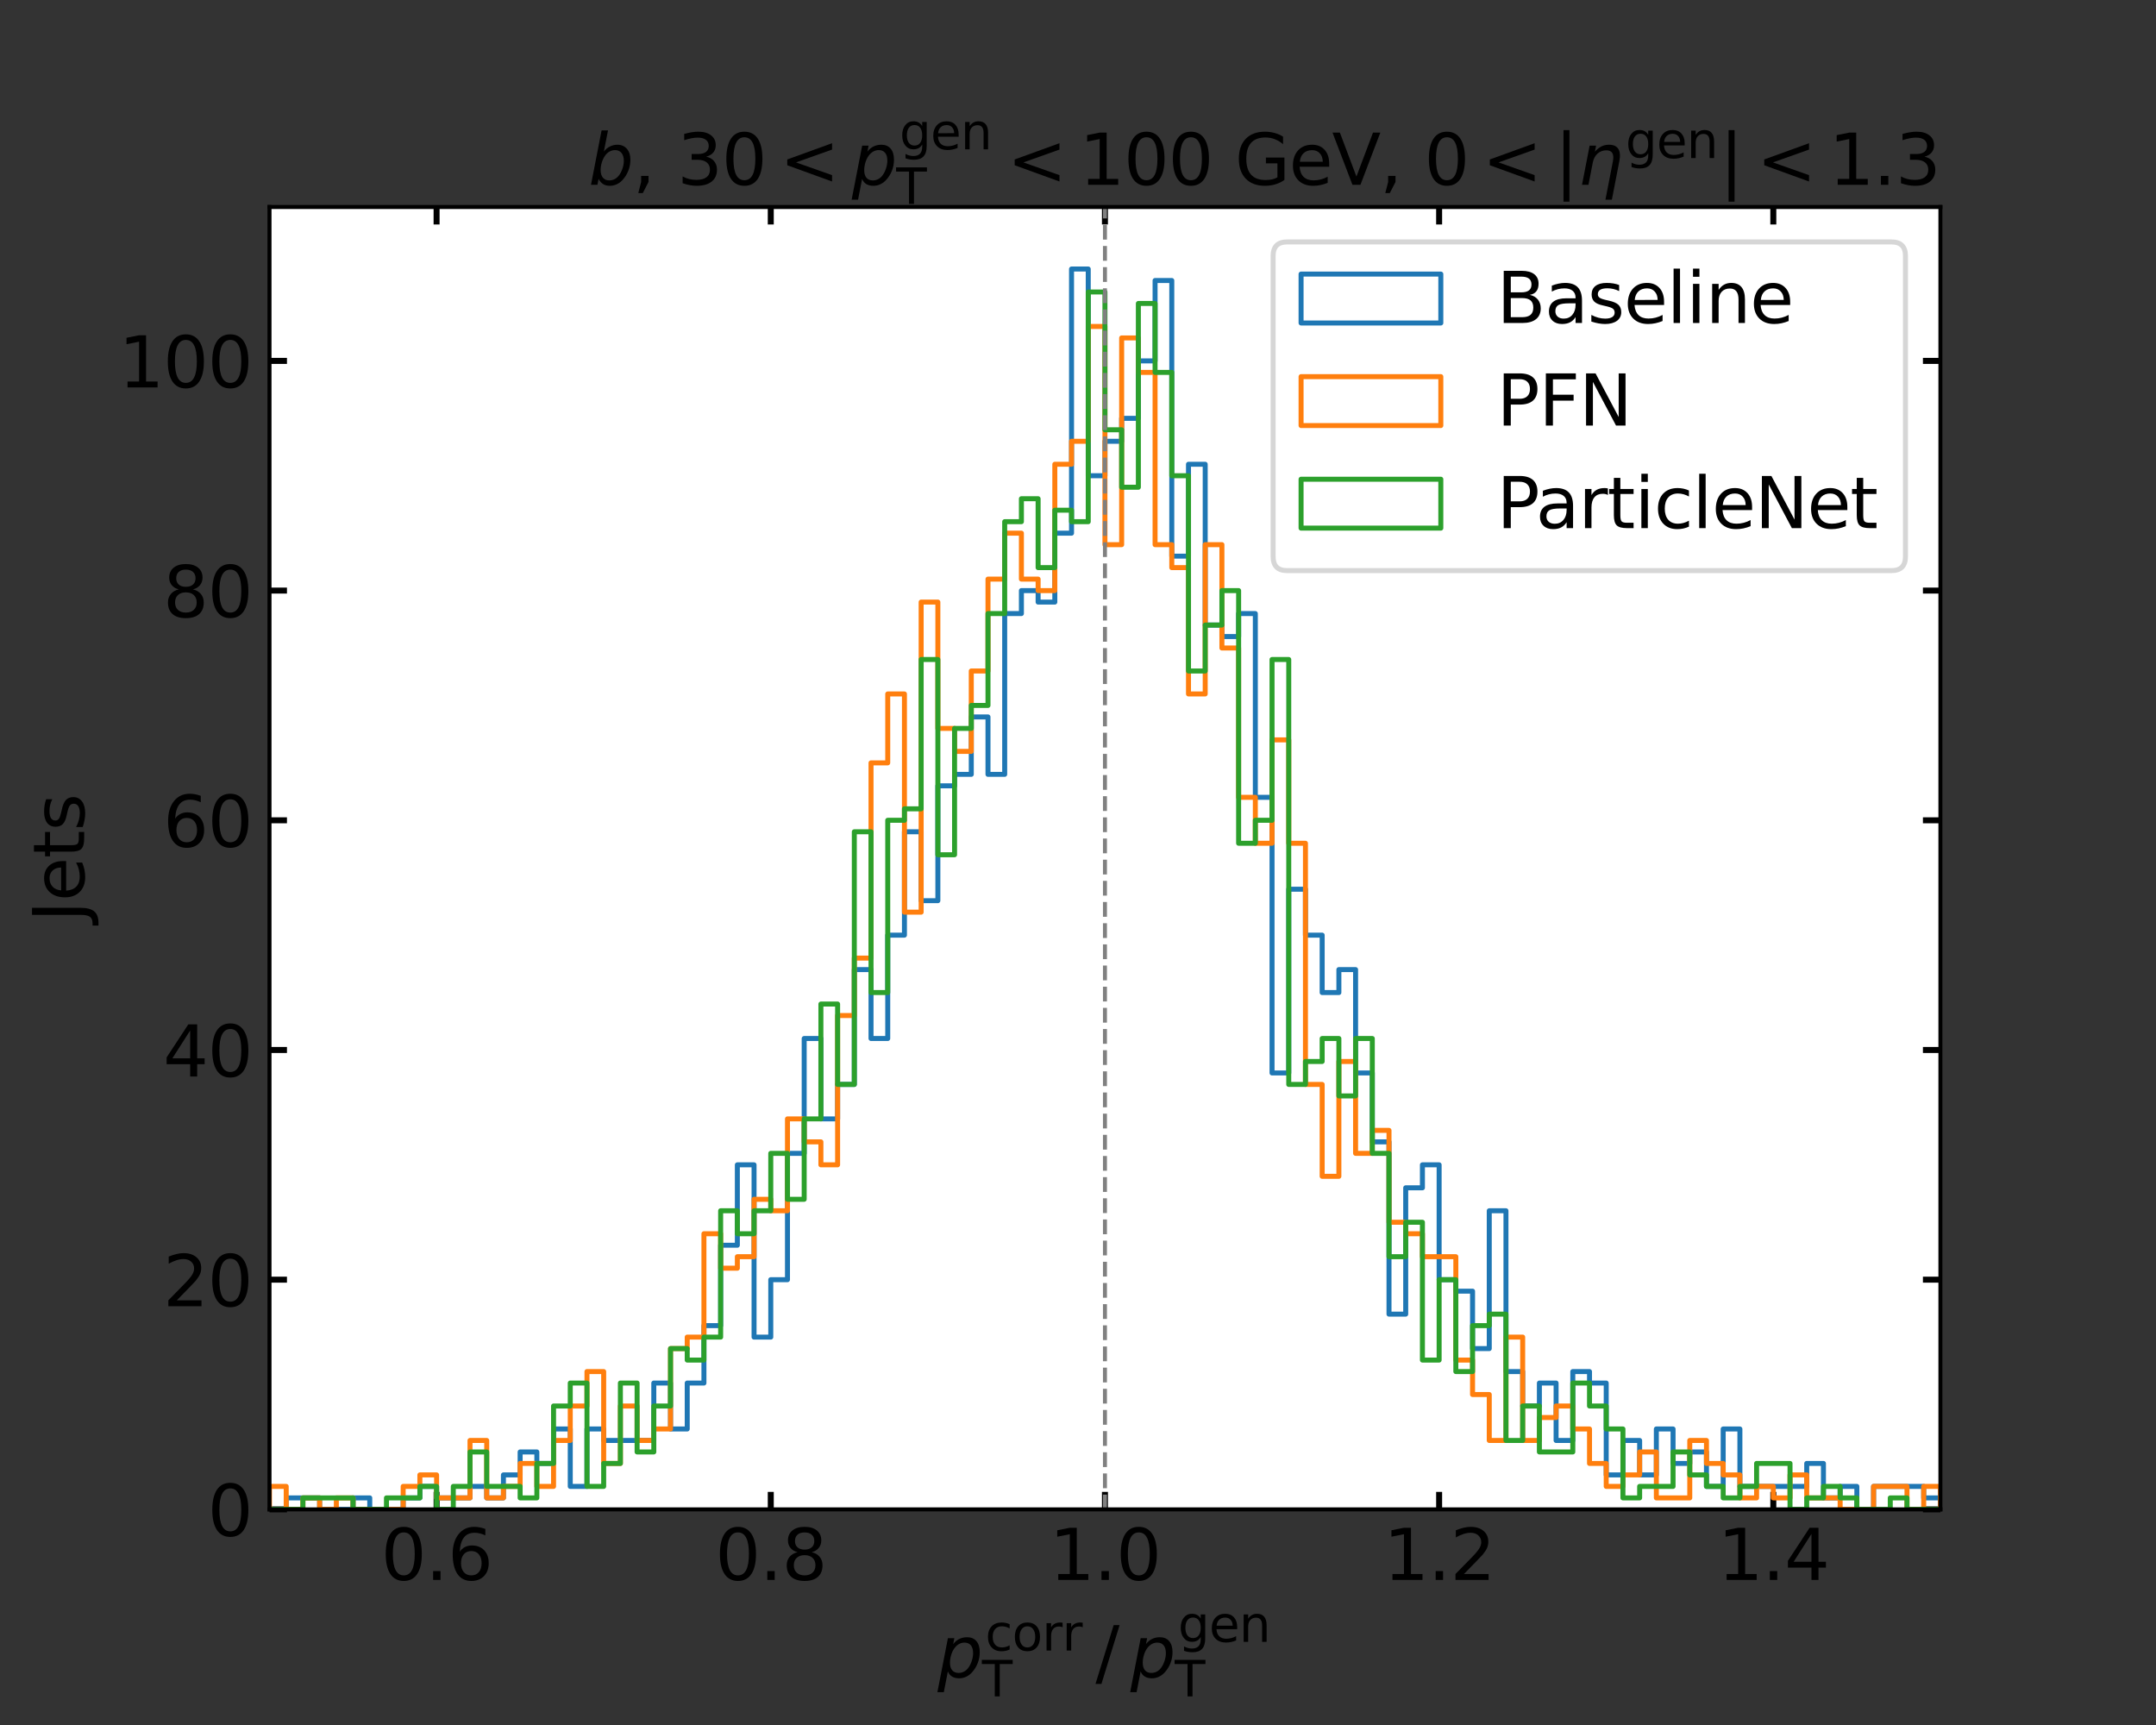 <?xml version="1.0" encoding="utf-8" standalone="no"?>
<!DOCTYPE svg PUBLIC "-//W3C//DTD SVG 1.1//EN"
  "http://www.w3.org/Graphics/SVG/1.1/DTD/svg11.dtd">
<svg xmlns:xlink="http://www.w3.org/1999/xlink" width="432pt" height="345.6pt" viewBox="0 0 432 345.6" xmlns="http://www.w3.org/2000/svg" version="1.1">
 <rect x="0" y="0" width="432" height="345.6" fill="#333333" stroke="none"/>
 <defs>
  <style type="text/css">*{stroke-linejoin: round; stroke-linecap: butt}</style>
 </defs>
 <g id="figure_1">
  <g id="patch_1">
   <path d="M 0 345.6 
L 432 345.6 
L 432 0 
L 0 0 
L 0 345.6 
z
" style="fill: none"/>
  </g>
  <g id="axes_1">
   <g id="patch_2">
    <path d="M 54 302.4 
L 388.8 302.4 
L 388.8 41.472 
L 54 41.472 
z
" style="fill: #ffffff"/>
   </g>
   <g id="matplotlib.axis_1">
    <g id="xtick_1">
     <g id="line2d_1">
      <defs>
       <path id="m55070a3732" d="M 0 0 
L 0 -3.5 
" style="stroke: #000000; stroke-width: 1.2"/>
      </defs>
      <g>
       <use xlink:href="#m55070a3732" x="87.48" y="302.4" style="stroke: #000000; stroke-width: 1.2"/>
      </g>
     </g>
     <g id="line2d_2">
      <defs>
       <path id="mea463a55b8" d="M 0 0 
L 0 3.5 
" style="stroke: #000000; stroke-width: 1.2"/>
      </defs>
      <g>
       <use xlink:href="#mea463a55b8" x="87.48" y="41.472" style="stroke: #000000; stroke-width: 1.2"/>
      </g>
     </g>
     <g id="text_1">
      <!-- 0.6 -->
      <g transform="translate(76.348 316.538)scale(0.14 -0.14)">
       <defs>
        <path id="DejaVuSans-30" d="M 2034 4250 
Q 1547 4250 1301 3770 
Q 1056 3291 1056 2328 
Q 1056 1369 1301 889 
Q 1547 409 2034 409 
Q 2525 409 2770 889 
Q 3016 1369 3016 2328 
Q 3016 3291 2770 3770 
Q 2525 4250 2034 4250 
z
M 2034 4750 
Q 2819 4750 3233 4129 
Q 3647 3509 3647 2328 
Q 3647 1150 3233 529 
Q 2819 -91 2034 -91 
Q 1250 -91 836 529 
Q 422 1150 422 2328 
Q 422 3509 836 4129 
Q 1250 4750 2034 4750 
z
" transform="scale(0.016)"/>
        <path id="DejaVuSans-2e" d="M 684 794 
L 1344 794 
L 1344 0 
L 684 0 
L 684 794 
z
" transform="scale(0.016)"/>
        <path id="DejaVuSans-36" d="M 2113 2584 
Q 1688 2584 1439 2293 
Q 1191 2003 1191 1497 
Q 1191 994 1439 701 
Q 1688 409 2113 409 
Q 2538 409 2786 701 
Q 3034 994 3034 1497 
Q 3034 2003 2786 2293 
Q 2538 2584 2113 2584 
z
M 3366 4563 
L 3366 3988 
Q 3128 4100 2886 4159 
Q 2644 4219 2406 4219 
Q 1781 4219 1451 3797 
Q 1122 3375 1075 2522 
Q 1259 2794 1537 2939 
Q 1816 3084 2150 3084 
Q 2853 3084 3261 2657 
Q 3669 2231 3669 1497 
Q 3669 778 3244 343 
Q 2819 -91 2113 -91 
Q 1303 -91 875 529 
Q 447 1150 447 2328 
Q 447 3434 972 4092 
Q 1497 4750 2381 4750 
Q 2619 4750 2861 4703 
Q 3103 4656 3366 4563 
z
" transform="scale(0.016)"/>
       </defs>
       <use xlink:href="#DejaVuSans-30"/>
       <use xlink:href="#DejaVuSans-2e" x="63.623"/>
       <use xlink:href="#DejaVuSans-36" x="95.41"/>
      </g>
     </g>
    </g>
    <g id="xtick_2">
     <g id="line2d_3">
      <g>
       <use xlink:href="#m55070a3732" x="154.44" y="302.4" style="stroke: #000000; stroke-width: 1.2"/>
      </g>
     </g>
     <g id="line2d_4">
      <g>
       <use xlink:href="#mea463a55b8" x="154.44" y="41.472" style="stroke: #000000; stroke-width: 1.2"/>
      </g>
     </g>
     <g id="text_2">
      <!-- 0.8 -->
      <g transform="translate(143.308 316.538)scale(0.14 -0.14)">
       <defs>
        <path id="DejaVuSans-38" d="M 2034 2216 
Q 1584 2216 1326 1975 
Q 1069 1734 1069 1313 
Q 1069 891 1326 650 
Q 1584 409 2034 409 
Q 2484 409 2743 651 
Q 3003 894 3003 1313 
Q 3003 1734 2745 1975 
Q 2488 2216 2034 2216 
z
M 1403 2484 
Q 997 2584 770 2862 
Q 544 3141 544 3541 
Q 544 4100 942 4425 
Q 1341 4750 2034 4750 
Q 2731 4750 3128 4425 
Q 3525 4100 3525 3541 
Q 3525 3141 3298 2862 
Q 3072 2584 2669 2484 
Q 3125 2378 3379 2068 
Q 3634 1759 3634 1313 
Q 3634 634 3220 271 
Q 2806 -91 2034 -91 
Q 1263 -91 848 271 
Q 434 634 434 1313 
Q 434 1759 690 2068 
Q 947 2378 1403 2484 
z
M 1172 3481 
Q 1172 3119 1398 2916 
Q 1625 2713 2034 2713 
Q 2441 2713 2670 2916 
Q 2900 3119 2900 3481 
Q 2900 3844 2670 4047 
Q 2441 4250 2034 4250 
Q 1625 4250 1398 4047 
Q 1172 3844 1172 3481 
z
" transform="scale(0.016)"/>
       </defs>
       <use xlink:href="#DejaVuSans-30"/>
       <use xlink:href="#DejaVuSans-2e" x="63.623"/>
       <use xlink:href="#DejaVuSans-38" x="95.41"/>
      </g>
     </g>
    </g>
    <g id="xtick_3">
     <g id="line2d_5">
      <g>
       <use xlink:href="#m55070a3732" x="221.4" y="302.4" style="stroke: #000000; stroke-width: 1.2"/>
      </g>
     </g>
     <g id="line2d_6">
      <g>
       <use xlink:href="#mea463a55b8" x="221.4" y="41.472" style="stroke: #000000; stroke-width: 1.2"/>
      </g>
     </g>
     <g id="text_3">
      <!-- 1.0 -->
      <g transform="translate(210.268 316.538)scale(0.14 -0.14)">
       <defs>
        <path id="DejaVuSans-31" d="M 794 531 
L 1825 531 
L 1825 4091 
L 703 3866 
L 703 4441 
L 1819 4666 
L 2450 4666 
L 2450 531 
L 3481 531 
L 3481 0 
L 794 0 
L 794 531 
z
" transform="scale(0.016)"/>
       </defs>
       <use xlink:href="#DejaVuSans-31"/>
       <use xlink:href="#DejaVuSans-2e" x="63.623"/>
       <use xlink:href="#DejaVuSans-30" x="95.41"/>
      </g>
     </g>
    </g>
    <g id="xtick_4">
     <g id="line2d_7">
      <g>
       <use xlink:href="#m55070a3732" x="288.36" y="302.4" style="stroke: #000000; stroke-width: 1.2"/>
      </g>
     </g>
     <g id="line2d_8">
      <g>
       <use xlink:href="#mea463a55b8" x="288.36" y="41.472" style="stroke: #000000; stroke-width: 1.2"/>
      </g>
     </g>
     <g id="text_4">
      <!-- 1.2 -->
      <g transform="translate(277.228 316.538)scale(0.14 -0.14)">
       <defs>
        <path id="DejaVuSans-32" d="M 1228 531 
L 3431 531 
L 3431 0 
L 469 0 
L 469 531 
Q 828 903 1448 1529 
Q 2069 2156 2228 2338 
Q 2531 2678 2651 2914 
Q 2772 3150 2772 3378 
Q 2772 3750 2511 3984 
Q 2250 4219 1831 4219 
Q 1534 4219 1204 4116 
Q 875 4013 500 3803 
L 500 4441 
Q 881 4594 1212 4672 
Q 1544 4750 1819 4750 
Q 2544 4750 2975 4387 
Q 3406 4025 3406 3419 
Q 3406 3131 3298 2873 
Q 3191 2616 2906 2266 
Q 2828 2175 2409 1742 
Q 1991 1309 1228 531 
z
" transform="scale(0.016)"/>
       </defs>
       <use xlink:href="#DejaVuSans-31"/>
       <use xlink:href="#DejaVuSans-2e" x="63.623"/>
       <use xlink:href="#DejaVuSans-32" x="95.41"/>
      </g>
     </g>
    </g>
    <g id="xtick_5">
     <g id="line2d_9">
      <g>
       <use xlink:href="#m55070a3732" x="355.32" y="302.4" style="stroke: #000000; stroke-width: 1.2"/>
      </g>
     </g>
     <g id="line2d_10">
      <g>
       <use xlink:href="#mea463a55b8" x="355.32" y="41.472" style="stroke: #000000; stroke-width: 1.2"/>
      </g>
     </g>
     <g id="text_5">
      <!-- 1.4 -->
      <g transform="translate(344.188 316.538)scale(0.14 -0.14)">
       <defs>
        <path id="DejaVuSans-34" d="M 2419 4116 
L 825 1625 
L 2419 1625 
L 2419 4116 
z
M 2253 4666 
L 3047 4666 
L 3047 1625 
L 3713 1625 
L 3713 1100 
L 3047 1100 
L 3047 0 
L 2419 0 
L 2419 1100 
L 313 1100 
L 313 1709 
L 2253 4666 
z
" transform="scale(0.016)"/>
       </defs>
       <use xlink:href="#DejaVuSans-31"/>
       <use xlink:href="#DejaVuSans-2e" x="63.623"/>
       <use xlink:href="#DejaVuSans-34" x="95.41"/>
      </g>
     </g>
    </g>
    <g id="text_6">
     <!-- $p_\mathrm{T}^\mathrm{corr}\//\/p_\mathrm{T}^\mathrm{gen}$ -->
     <g transform="translate(187.87 336.049)scale(0.14 -0.14)">
      <defs>
       <path id="DejaVuSans-Oblique-70" d="M 3175 2156 
Q 3175 2616 2975 2859 
Q 2775 3103 2400 3103 
Q 2144 3103 1911 2972 
Q 1678 2841 1497 2591 
Q 1319 2344 1212 1994 
Q 1106 1644 1106 1300 
Q 1106 863 1306 627 
Q 1506 391 1875 391 
Q 2147 391 2380 519 
Q 2613 647 2778 891 
Q 2956 1147 3065 1494 
Q 3175 1841 3175 2156 
z
M 1394 2969 
Q 1625 3272 1939 3428 
Q 2253 3584 2638 3584 
Q 3175 3584 3472 3232 
Q 3769 2881 3769 2247 
Q 3769 1728 3584 1258 
Q 3400 788 3053 416 
Q 2822 169 2531 39 
Q 2241 -91 1919 -91 
Q 1547 -91 1294 64 
Q 1041 219 916 525 
L 556 -1331 
L -19 -1331 
L 922 3500 
L 1497 3500 
L 1394 2969 
z
" transform="scale(0.016)"/>
       <path id="DejaVuSans-63" d="M 3122 3366 
L 3122 2828 
Q 2878 2963 2633 3030 
Q 2388 3097 2138 3097 
Q 1578 3097 1268 2742 
Q 959 2388 959 1747 
Q 959 1106 1268 751 
Q 1578 397 2138 397 
Q 2388 397 2633 464 
Q 2878 531 3122 666 
L 3122 134 
Q 2881 22 2623 -34 
Q 2366 -91 2075 -91 
Q 1284 -91 818 406 
Q 353 903 353 1747 
Q 353 2603 823 3093 
Q 1294 3584 2113 3584 
Q 2378 3584 2631 3529 
Q 2884 3475 3122 3366 
z
" transform="scale(0.016)"/>
       <path id="DejaVuSans-6f" d="M 1959 3097 
Q 1497 3097 1228 2736 
Q 959 2375 959 1747 
Q 959 1119 1226 758 
Q 1494 397 1959 397 
Q 2419 397 2687 759 
Q 2956 1122 2956 1747 
Q 2956 2369 2687 2733 
Q 2419 3097 1959 3097 
z
M 1959 3584 
Q 2709 3584 3137 3096 
Q 3566 2609 3566 1747 
Q 3566 888 3137 398 
Q 2709 -91 1959 -91 
Q 1206 -91 779 398 
Q 353 888 353 1747 
Q 353 2609 779 3096 
Q 1206 3584 1959 3584 
z
" transform="scale(0.016)"/>
       <path id="DejaVuSans-72" d="M 2631 2963 
Q 2534 3019 2420 3045 
Q 2306 3072 2169 3072 
Q 1681 3072 1420 2755 
Q 1159 2438 1159 1844 
L 1159 0 
L 581 0 
L 581 3500 
L 1159 3500 
L 1159 2956 
Q 1341 3275 1631 3429 
Q 1922 3584 2338 3584 
Q 2397 3584 2469 3576 
Q 2541 3569 2628 3553 
L 2631 2963 
z
" transform="scale(0.016)"/>
       <path id="DejaVuSans-54" d="M -19 4666 
L 3928 4666 
L 3928 4134 
L 2272 4134 
L 2272 0 
L 1638 0 
L 1638 4134 
L -19 4134 
L -19 4666 
z
" transform="scale(0.016)"/>
       <path id="DejaVuSans-2f" d="M 1625 4666 
L 2156 4666 
L 531 -594 
L 0 -594 
L 1625 4666 
z
" transform="scale(0.016)"/>
       <path id="DejaVuSans-67" d="M 2906 1791 
Q 2906 2416 2648 2759 
Q 2391 3103 1925 3103 
Q 1463 3103 1205 2759 
Q 947 2416 947 1791 
Q 947 1169 1205 825 
Q 1463 481 1925 481 
Q 2391 481 2648 825 
Q 2906 1169 2906 1791 
z
M 3481 434 
Q 3481 -459 3084 -895 
Q 2688 -1331 1869 -1331 
Q 1566 -1331 1297 -1286 
Q 1028 -1241 775 -1147 
L 775 -588 
Q 1028 -725 1275 -790 
Q 1522 -856 1778 -856 
Q 2344 -856 2625 -561 
Q 2906 -266 2906 331 
L 2906 616 
Q 2728 306 2450 153 
Q 2172 0 1784 0 
Q 1141 0 747 490 
Q 353 981 353 1791 
Q 353 2603 747 3093 
Q 1141 3584 1784 3584 
Q 2172 3584 2450 3431 
Q 2728 3278 2906 2969 
L 2906 3500 
L 3481 3500 
L 3481 434 
z
" transform="scale(0.016)"/>
       <path id="DejaVuSans-65" d="M 3597 1894 
L 3597 1613 
L 953 1613 
Q 991 1019 1311 708 
Q 1631 397 2203 397 
Q 2534 397 2845 478 
Q 3156 559 3463 722 
L 3463 178 
Q 3153 47 2828 -22 
Q 2503 -91 2169 -91 
Q 1331 -91 842 396 
Q 353 884 353 1716 
Q 353 2575 817 3079 
Q 1281 3584 2069 3584 
Q 2775 3584 3186 3129 
Q 3597 2675 3597 1894 
z
M 3022 2063 
Q 3016 2534 2758 2815 
Q 2500 3097 2075 3097 
Q 1594 3097 1305 2825 
Q 1016 2553 972 2059 
L 3022 2063 
z
" transform="scale(0.016)"/>
       <path id="DejaVuSans-6e" d="M 3513 2113 
L 3513 0 
L 2938 0 
L 2938 2094 
Q 2938 2591 2744 2837 
Q 2550 3084 2163 3084 
Q 1697 3084 1428 2787 
Q 1159 2491 1159 1978 
L 1159 0 
L 581 0 
L 581 3500 
L 1159 3500 
L 1159 2956 
Q 1366 3272 1645 3428 
Q 1925 3584 2291 3584 
Q 2894 3584 3203 3211 
Q 3513 2838 3513 2113 
z
" transform="scale(0.016)"/>
      </defs>
      <use xlink:href="#DejaVuSans-Oblique-70" transform="translate(0 0.052)"/>
      <use xlink:href="#DejaVuSans-63" transform="translate(68.126 38.333)scale(0.7)"/>
      <use xlink:href="#DejaVuSans-6f" transform="translate(106.613 38.333)scale(0.7)"/>
      <use xlink:href="#DejaVuSans-72" transform="translate(149.44 38.333)scale(0.7)"/>
      <use xlink:href="#DejaVuSans-72" transform="translate(178.219 38.333)scale(0.7)"/>
      <use xlink:href="#DejaVuSans-54" transform="translate(63.477 -27.292)scale(0.7)"/>
      <use xlink:href="#DejaVuSans-2f" transform="translate(225.969 0.052)"/>
      <use xlink:href="#DejaVuSans-Oblique-70" transform="translate(275.896 0.052)"/>
      <use xlink:href="#DejaVuSans-67" transform="translate(344.022 50.8)scale(0.7)"/>
      <use xlink:href="#DejaVuSans-65" transform="translate(388.456 50.8)scale(0.7)"/>
      <use xlink:href="#DejaVuSans-6e" transform="translate(431.522 50.8)scale(0.7)"/>
      <use xlink:href="#DejaVuSans-54" transform="translate(339.372 -27.292)scale(0.7)"/>
     </g>
    </g>
   </g>
   <g id="matplotlib.axis_2">
    <g id="ytick_1">
     <g id="line2d_11">
      <defs>
       <path id="ma6ef7c21ab" d="M 0 0 
L 3.5 0 
" style="stroke: #000000; stroke-width: 1.2"/>
      </defs>
      <g>
       <use xlink:href="#ma6ef7c21ab" x="54" y="302.4" style="stroke: #000000; stroke-width: 1.2"/>
      </g>
     </g>
     <g id="line2d_12">
      <defs>
       <path id="ma07110ebc2" d="M 0 0 
L -3.5 0 
" style="stroke: #000000; stroke-width: 1.2"/>
      </defs>
      <g>
       <use xlink:href="#ma07110ebc2" x="388.8" y="302.4" style="stroke: #000000; stroke-width: 1.2"/>
      </g>
     </g>
     <g id="text_7">
      <!-- 0 -->
      <g transform="translate(41.593 307.719)scale(0.14 -0.14)">
       <use xlink:href="#DejaVuSans-30"/>
      </g>
     </g>
    </g>
    <g id="ytick_2">
     <g id="line2d_13">
      <g>
       <use xlink:href="#ma6ef7c21ab" x="54" y="256.381" style="stroke: #000000; stroke-width: 1.2"/>
      </g>
     </g>
     <g id="line2d_14">
      <g>
       <use xlink:href="#ma07110ebc2" x="388.8" y="256.381" style="stroke: #000000; stroke-width: 1.2"/>
      </g>
     </g>
     <g id="text_8">
      <!-- 20 -->
      <g transform="translate(32.685 261.7)scale(0.14 -0.14)">
       <use xlink:href="#DejaVuSans-32"/>
       <use xlink:href="#DejaVuSans-30" x="63.623"/>
      </g>
     </g>
    </g>
    <g id="ytick_3">
     <g id="line2d_15">
      <g>
       <use xlink:href="#ma6ef7c21ab" x="54" y="210.362" style="stroke: #000000; stroke-width: 1.2"/>
      </g>
     </g>
     <g id="line2d_16">
      <g>
       <use xlink:href="#ma07110ebc2" x="388.8" y="210.362" style="stroke: #000000; stroke-width: 1.2"/>
      </g>
     </g>
     <g id="text_9">
      <!-- 40 -->
      <g transform="translate(32.685 215.681)scale(0.14 -0.14)">
       <use xlink:href="#DejaVuSans-34"/>
       <use xlink:href="#DejaVuSans-30" x="63.623"/>
      </g>
     </g>
    </g>
    <g id="ytick_4">
     <g id="line2d_17">
      <g>
       <use xlink:href="#ma6ef7c21ab" x="54" y="164.343" style="stroke: #000000; stroke-width: 1.2"/>
      </g>
     </g>
     <g id="line2d_18">
      <g>
       <use xlink:href="#ma07110ebc2" x="388.8" y="164.343" style="stroke: #000000; stroke-width: 1.2"/>
      </g>
     </g>
     <g id="text_10">
      <!-- 60 -->
      <g transform="translate(32.685 169.662)scale(0.14 -0.14)">
       <use xlink:href="#DejaVuSans-36"/>
       <use xlink:href="#DejaVuSans-30" x="63.623"/>
      </g>
     </g>
    </g>
    <g id="ytick_5">
     <g id="line2d_19">
      <g>
       <use xlink:href="#ma6ef7c21ab" x="54" y="118.324" style="stroke: #000000; stroke-width: 1.2"/>
      </g>
     </g>
     <g id="line2d_20">
      <g>
       <use xlink:href="#ma07110ebc2" x="388.8" y="118.324" style="stroke: #000000; stroke-width: 1.2"/>
      </g>
     </g>
     <g id="text_11">
      <!-- 80 -->
      <g transform="translate(32.685 123.643)scale(0.14 -0.14)">
       <use xlink:href="#DejaVuSans-38"/>
       <use xlink:href="#DejaVuSans-30" x="63.623"/>
      </g>
     </g>
    </g>
    <g id="ytick_6">
     <g id="line2d_21">
      <g>
       <use xlink:href="#ma6ef7c21ab" x="54" y="72.305" style="stroke: #000000; stroke-width: 1.2"/>
      </g>
     </g>
     <g id="line2d_22">
      <g>
       <use xlink:href="#ma07110ebc2" x="388.8" y="72.305" style="stroke: #000000; stroke-width: 1.2"/>
      </g>
     </g>
     <g id="text_12">
      <!-- 100 -->
      <g transform="translate(23.777 77.624)scale(0.14 -0.14)">
       <use xlink:href="#DejaVuSans-31"/>
       <use xlink:href="#DejaVuSans-30" x="63.623"/>
       <use xlink:href="#DejaVuSans-30" x="127.246"/>
      </g>
     </g>
    </g>
    <g id="text_13">
     <!-- Jets -->
     <g transform="translate(16.866 184.699)rotate(-90)scale(0.14 -0.14)">
      <defs>
       <path id="DejaVuSans-4a" d="M 628 4666 
L 1259 4666 
L 1259 325 
Q 1259 -519 939 -900 
Q 619 -1281 -91 -1281 
L -331 -1281 
L -331 -750 
L -134 -750 
Q 284 -750 456 -515 
Q 628 -281 628 325 
L 628 4666 
z
" transform="scale(0.016)"/>
       <path id="DejaVuSans-74" d="M 1172 4494 
L 1172 3500 
L 2356 3500 
L 2356 3053 
L 1172 3053 
L 1172 1153 
Q 1172 725 1289 603 
Q 1406 481 1766 481 
L 2356 481 
L 2356 0 
L 1766 0 
Q 1100 0 847 248 
Q 594 497 594 1153 
L 594 3053 
L 172 3053 
L 172 3500 
L 594 3500 
L 594 4494 
L 1172 4494 
z
" transform="scale(0.016)"/>
       <path id="DejaVuSans-73" d="M 2834 3397 
L 2834 2853 
Q 2591 2978 2328 3040 
Q 2066 3103 1784 3103 
Q 1356 3103 1142 2972 
Q 928 2841 928 2578 
Q 928 2378 1081 2264 
Q 1234 2150 1697 2047 
L 1894 2003 
Q 2506 1872 2764 1633 
Q 3022 1394 3022 966 
Q 3022 478 2636 193 
Q 2250 -91 1575 -91 
Q 1294 -91 989 -36 
Q 684 19 347 128 
L 347 722 
Q 666 556 975 473 
Q 1284 391 1588 391 
Q 1994 391 2212 530 
Q 2431 669 2431 922 
Q 2431 1156 2273 1281 
Q 2116 1406 1581 1522 
L 1381 1569 
Q 847 1681 609 1914 
Q 372 2147 372 2553 
Q 372 3047 722 3315 
Q 1072 3584 1716 3584 
Q 2034 3584 2315 3537 
Q 2597 3491 2834 3397 
z
" transform="scale(0.016)"/>
      </defs>
      <use xlink:href="#DejaVuSans-4a"/>
      <use xlink:href="#DejaVuSans-65" x="29.492"/>
      <use xlink:href="#DejaVuSans-74" x="91.016"/>
      <use xlink:href="#DejaVuSans-73" x="130.225"/>
     </g>
    </g>
   </g>
   <g id="patch_3">
    <path d="M 54 302.4 
L 57.348 302.4 
L 57.348 300.099 
L 64.044 300.099 
L 64.044 302.4 
L 70.74 302.4 
L 70.74 300.099 
L 74.088 300.099 
L 74.088 302.4 
L 80.784 302.4 
L 80.784 300.099 
L 84.132 300.099 
L 84.132 297.798 
L 87.48 297.798 
L 87.48 300.099 
L 94.176 300.099 
L 94.176 297.798 
L 97.524 297.798 
L 97.524 300.099 
L 100.872 300.099 
L 100.872 295.497 
L 104.22 295.497 
L 104.22 290.895 
L 107.568 290.895 
L 107.568 293.196 
L 110.916 293.196 
L 110.916 286.293 
L 114.264 286.293 
L 114.264 297.798 
L 117.612 297.798 
L 117.612 286.293 
L 120.96 286.293 
L 120.96 288.594 
L 131.004 288.594 
L 131.004 277.09 
L 134.352 277.09 
L 134.352 286.293 
L 137.7 286.293 
L 137.7 277.09 
L 141.048 277.09 
L 141.048 265.585 
L 144.396 265.585 
L 144.396 249.478 
L 147.744 249.478 
L 147.744 233.371 
L 151.092 233.371 
L 151.092 267.886 
L 154.44 267.886 
L 154.44 256.381 
L 157.788 256.381 
L 157.788 231.07 
L 161.136 231.07 
L 161.136 208.061 
L 164.484 208.061 
L 164.484 224.168 
L 167.832 224.168 
L 167.832 217.265 
L 171.18 217.265 
L 171.18 194.255 
L 174.528 194.255 
L 174.528 208.061 
L 177.876 208.061 
L 177.876 187.352 
L 181.224 187.352 
L 181.224 166.644 
L 184.572 166.644 
L 184.572 180.45 
L 187.92 180.45 
L 187.92 157.44 
L 191.268 157.44 
L 191.268 155.139 
L 194.616 155.139 
L 194.616 143.634 
L 197.964 143.634 
L 197.964 155.139 
L 201.312 155.139 
L 201.312 122.926 
L 204.66 122.926 
L 204.66 118.324 
L 208.008 118.324 
L 208.008 120.625 
L 211.356 120.625 
L 211.356 106.819 
L 214.704 106.819 
L 214.704 53.897 
L 218.052 53.897 
L 218.052 95.314 
L 221.4 95.314 
L 221.4 88.411 
L 224.748 88.411 
L 224.748 83.81 
L 228.096 83.81 
L 228.096 72.305 
L 231.444 72.305 
L 231.444 56.198 
L 234.792 56.198 
L 234.792 111.421 
L 238.14 111.421 
L 238.14 93.013 
L 241.488 93.013 
L 241.488 125.227 
L 244.836 125.227 
L 244.836 127.528 
L 248.184 127.528 
L 248.184 122.926 
L 251.532 122.926 
L 251.532 159.741 
L 254.88 159.741 
L 254.88 214.964 
L 258.228 214.964 
L 258.228 178.149 
L 261.576 178.149 
L 261.576 187.352 
L 264.924 187.352 
L 264.924 198.857 
L 268.272 198.857 
L 268.272 194.255 
L 271.62 194.255 
L 271.62 214.964 
L 274.968 214.964 
L 274.968 228.77 
L 278.316 228.77 
L 278.316 263.284 
L 281.664 263.284 
L 281.664 237.973 
L 285.012 237.973 
L 285.012 233.371 
L 288.36 233.371 
L 288.36 256.381 
L 291.708 256.381 
L 291.708 258.682 
L 295.056 258.682 
L 295.056 270.187 
L 298.404 270.187 
L 298.404 242.575 
L 301.752 242.575 
L 301.752 274.789 
L 305.1 274.789 
L 305.1 281.691 
L 308.448 281.691 
L 308.448 277.09 
L 311.796 277.09 
L 311.796 288.594 
L 315.144 288.594 
L 315.144 274.789 
L 318.492 274.789 
L 318.492 277.09 
L 321.84 277.09 
L 321.84 295.497 
L 325.188 295.497 
L 325.188 288.594 
L 328.536 288.594 
L 328.536 295.497 
L 331.884 295.497 
L 331.884 286.293 
L 335.232 286.293 
L 335.232 293.196 
L 338.58 293.196 
L 338.58 290.895 
L 341.928 290.895 
L 341.928 297.798 
L 345.276 297.798 
L 345.276 286.293 
L 348.624 286.293 
L 348.624 297.798 
L 362.016 297.798 
L 362.016 293.196 
L 365.364 293.196 
L 365.364 300.099 
L 368.712 300.099 
L 368.712 297.798 
L 372.06 297.798 
L 372.06 302.4 
L 375.408 302.4 
L 375.408 297.798 
L 385.452 297.798 
L 385.452 300.099 
L 388.8 300.099 
L 388.8 302.4 
L 388.8 302.4 
" clip-path="url(#pa5abeec8f0)" style="fill: none; stroke: #1f77b4; stroke-linejoin: miter"/>
   </g>
   <g id="patch_4">
    <path d="M 54 302.4 
L 54 297.798 
L 57.348 297.798 
L 57.348 302.4 
L 60.696 302.4 
L 60.696 300.099 
L 64.044 300.099 
L 64.044 302.4 
L 67.392 302.4 
L 67.392 300.099 
L 70.74 300.099 
L 70.74 302.4 
L 80.784 302.4 
L 80.784 297.798 
L 84.132 297.798 
L 84.132 295.497 
L 87.48 295.497 
L 87.48 300.099 
L 94.176 300.099 
L 94.176 288.594 
L 97.524 288.594 
L 97.524 300.099 
L 100.872 300.099 
L 100.872 297.798 
L 104.22 297.798 
L 104.22 293.196 
L 107.568 293.196 
L 107.568 297.798 
L 110.916 297.798 
L 110.916 288.594 
L 114.264 288.594 
L 114.264 281.691 
L 117.612 281.691 
L 117.612 274.789 
L 120.96 274.789 
L 120.96 293.196 
L 124.308 293.196 
L 124.308 281.691 
L 127.656 281.691 
L 127.656 288.594 
L 131.004 288.594 
L 131.004 286.293 
L 134.352 286.293 
L 134.352 270.187 
L 137.7 270.187 
L 137.7 267.886 
L 141.048 267.886 
L 141.048 247.177 
L 144.396 247.177 
L 144.396 254.08 
L 147.744 254.08 
L 147.744 251.779 
L 151.092 251.779 
L 151.092 240.274 
L 154.44 240.274 
L 154.44 242.575 
L 157.788 242.575 
L 157.788 224.168 
L 161.136 224.168 
L 161.136 228.77 
L 164.484 228.77 
L 164.484 233.371 
L 167.832 233.371 
L 167.832 203.459 
L 171.18 203.459 
L 171.18 191.954 
L 174.528 191.954 
L 174.528 152.838 
L 177.876 152.838 
L 177.876 139.032 
L 181.224 139.032 
L 181.224 182.75 
L 184.572 182.75 
L 184.572 120.625 
L 187.92 120.625 
L 187.92 145.935 
L 191.268 145.935 
L 191.268 150.537 
L 194.616 150.537 
L 194.616 134.43 
L 197.964 134.43 
L 197.964 116.023 
L 201.312 116.023 
L 201.312 106.819 
L 204.66 106.819 
L 204.66 116.023 
L 208.008 116.023 
L 208.008 118.324 
L 211.356 118.324 
L 211.356 93.013 
L 214.704 93.013 
L 214.704 88.411 
L 218.052 88.411 
L 218.052 65.402 
L 221.4 65.402 
L 221.4 109.12 
L 224.748 109.12 
L 224.748 67.703 
L 228.096 67.703 
L 228.096 74.606 
L 231.444 74.606 
L 231.444 109.12 
L 234.792 109.12 
L 234.792 113.722 
L 238.14 113.722 
L 238.14 139.032 
L 241.488 139.032 
L 241.488 109.12 
L 244.836 109.12 
L 244.836 129.829 
L 248.184 129.829 
L 248.184 159.741 
L 251.532 159.741 
L 251.532 168.945 
L 254.88 168.945 
L 254.88 148.236 
L 258.228 148.236 
L 258.228 168.945 
L 261.576 168.945 
L 261.576 217.265 
L 264.924 217.265 
L 264.924 235.672 
L 268.272 235.672 
L 268.272 212.663 
L 271.62 212.663 
L 271.62 231.07 
L 274.968 231.07 
L 274.968 226.469 
L 278.316 226.469 
L 278.316 244.876 
L 281.664 244.876 
L 281.664 247.177 
L 285.012 247.177 
L 285.012 251.779 
L 291.708 251.779 
L 291.708 272.488 
L 295.056 272.488 
L 295.056 279.39 
L 298.404 279.39 
L 298.404 288.594 
L 301.752 288.594 
L 301.752 267.886 
L 305.1 267.886 
L 305.1 288.594 
L 308.448 288.594 
L 308.448 283.992 
L 311.796 283.992 
L 311.796 281.691 
L 315.144 281.691 
L 315.144 286.293 
L 318.492 286.293 
L 318.492 293.196 
L 321.84 293.196 
L 321.84 297.798 
L 325.188 297.798 
L 325.188 295.497 
L 328.536 295.497 
L 328.536 290.895 
L 331.884 290.895 
L 331.884 300.099 
L 338.58 300.099 
L 338.58 288.594 
L 341.928 288.594 
L 341.928 293.196 
L 345.276 293.196 
L 345.276 295.497 
L 348.624 295.497 
L 348.624 300.099 
L 351.972 300.099 
L 351.972 297.798 
L 355.32 297.798 
L 355.32 300.099 
L 358.668 300.099 
L 358.668 295.497 
L 362.016 295.497 
L 362.016 300.099 
L 368.712 300.099 
L 368.712 302.4 
L 375.408 302.4 
L 375.408 297.798 
L 382.104 297.798 
L 382.104 302.4 
L 385.452 302.4 
L 385.452 297.798 
L 388.8 297.798 
L 388.8 302.4 
L 388.8 302.4 
" clip-path="url(#pa5abeec8f0)" style="fill: none; stroke: #ff7f0e; stroke-linejoin: miter"/>
   </g>
   <g id="patch_5">
    <path d="M 54 302.4 
L 60.696 302.4 
L 60.696 300.099 
L 70.74 300.099 
L 70.74 302.4 
L 77.436 302.4 
L 77.436 300.099 
L 84.132 300.099 
L 84.132 297.798 
L 87.48 297.798 
L 87.48 302.4 
L 90.828 302.4 
L 90.828 297.798 
L 94.176 297.798 
L 94.176 290.895 
L 97.524 290.895 
L 97.524 297.798 
L 104.22 297.798 
L 104.22 300.099 
L 107.568 300.099 
L 107.568 293.196 
L 110.916 293.196 
L 110.916 281.691 
L 114.264 281.691 
L 114.264 277.09 
L 117.612 277.09 
L 117.612 297.798 
L 120.96 297.798 
L 120.96 293.196 
L 124.308 293.196 
L 124.308 277.09 
L 127.656 277.09 
L 127.656 290.895 
L 131.004 290.895 
L 131.004 281.691 
L 134.352 281.691 
L 134.352 270.187 
L 137.7 270.187 
L 137.7 272.488 
L 141.048 272.488 
L 141.048 267.886 
L 144.396 267.886 
L 144.396 242.575 
L 147.744 242.575 
L 147.744 247.177 
L 151.092 247.177 
L 151.092 242.575 
L 154.44 242.575 
L 154.44 231.07 
L 157.788 231.07 
L 157.788 240.274 
L 161.136 240.274 
L 161.136 224.168 
L 164.484 224.168 
L 164.484 201.158 
L 167.832 201.158 
L 167.832 217.265 
L 171.18 217.265 
L 171.18 166.644 
L 174.528 166.644 
L 174.528 198.857 
L 177.876 198.857 
L 177.876 164.343 
L 181.224 164.343 
L 181.224 162.042 
L 184.572 162.042 
L 184.572 132.13 
L 187.92 132.13 
L 187.92 171.246 
L 191.268 171.246 
L 191.268 145.935 
L 194.616 145.935 
L 194.616 141.333 
L 197.964 141.333 
L 197.964 122.926 
L 201.312 122.926 
L 201.312 104.518 
L 204.66 104.518 
L 204.66 99.916 
L 208.008 99.916 
L 208.008 113.722 
L 211.356 113.722 
L 211.356 102.217 
L 214.704 102.217 
L 214.704 104.518 
L 218.052 104.518 
L 218.052 58.499 
L 221.4 58.499 
L 221.4 86.11 
L 224.748 86.11 
L 224.748 97.615 
L 228.096 97.615 
L 228.096 60.8 
L 231.444 60.8 
L 231.444 74.606 
L 234.792 74.606 
L 234.792 95.314 
L 238.14 95.314 
L 238.14 134.43 
L 241.488 134.43 
L 241.488 125.227 
L 244.836 125.227 
L 244.836 118.324 
L 248.184 118.324 
L 248.184 168.945 
L 251.532 168.945 
L 251.532 164.343 
L 254.88 164.343 
L 254.88 132.13 
L 258.228 132.13 
L 258.228 217.265 
L 261.576 217.265 
L 261.576 212.663 
L 264.924 212.663 
L 264.924 208.061 
L 268.272 208.061 
L 268.272 219.566 
L 271.62 219.566 
L 271.62 208.061 
L 274.968 208.061 
L 274.968 231.07 
L 278.316 231.07 
L 278.316 251.779 
L 281.664 251.779 
L 281.664 244.876 
L 285.012 244.876 
L 285.012 272.488 
L 288.36 272.488 
L 288.36 256.381 
L 291.708 256.381 
L 291.708 274.789 
L 295.056 274.789 
L 295.056 265.585 
L 298.404 265.585 
L 298.404 263.284 
L 301.752 263.284 
L 301.752 288.594 
L 305.1 288.594 
L 305.1 281.691 
L 308.448 281.691 
L 308.448 290.895 
L 315.144 290.895 
L 315.144 277.09 
L 318.492 277.09 
L 318.492 281.691 
L 321.84 281.691 
L 321.84 286.293 
L 325.188 286.293 
L 325.188 300.099 
L 328.536 300.099 
L 328.536 297.798 
L 335.232 297.798 
L 335.232 290.895 
L 338.58 290.895 
L 338.58 295.497 
L 341.928 295.497 
L 341.928 297.798 
L 345.276 297.798 
L 345.276 300.099 
L 348.624 300.099 
L 348.624 297.798 
L 351.972 297.798 
L 351.972 293.196 
L 358.668 293.196 
L 358.668 302.4 
L 362.016 302.4 
L 362.016 300.099 
L 365.364 300.099 
L 365.364 297.798 
L 368.712 297.798 
L 368.712 300.099 
L 372.06 300.099 
L 372.06 302.4 
L 378.756 302.4 
L 378.756 300.099 
L 382.104 300.099 
L 382.104 302.4 
L 388.8 302.4 
L 388.8 302.4 
" clip-path="url(#pa5abeec8f0)" style="fill: none; stroke: #2ca02c; stroke-linejoin: miter"/>
   </g>
   <g id="line2d_23">
    <path d="M 221.4 302.4 
L 221.4 41.472 
" clip-path="url(#pa5abeec8f0)" style="fill: none; stroke-dasharray: 2.96,1.28; stroke-dashoffset: 0; stroke: #808080; stroke-width: 0.8"/>
   </g>
   <g id="patch_6">
    <path d="M 54 302.4 
L 54 41.472 
" style="fill: none; stroke: #000000; stroke-width: 0.8; stroke-linejoin: miter; stroke-linecap: square"/>
   </g>
   <g id="patch_7">
    <path d="M 388.8 302.4 
L 388.8 41.472 
" style="fill: none; stroke: #000000; stroke-width: 0.8; stroke-linejoin: miter; stroke-linecap: square"/>
   </g>
   <g id="patch_8">
    <path d="M 54 302.4 
L 388.8 302.4 
" style="fill: none; stroke: #000000; stroke-width: 0.8; stroke-linejoin: miter; stroke-linecap: square"/>
   </g>
   <g id="patch_9">
    <path d="M 54 41.472 
L 388.8 41.472 
" style="fill: none; stroke: #000000; stroke-width: 0.8; stroke-linejoin: miter; stroke-linecap: square"/>
   </g>
   <g id="text_14">
    <!-- $b$, $30 &lt; p_\mathrm{T}^\mathrm{gen} &lt; 100$ GeV, $0 &lt; |\eta^\mathrm{gen}| &lt; 1.3$ -->
    <g transform="translate(117.9 37.03)scale(0.14 -0.14)">
     <defs>
      <path id="DejaVuSans-Oblique-62" d="M 3169 2138 
Q 3169 2591 2961 2847 
Q 2753 3103 2388 3103 
Q 2122 3103 1889 2973 
Q 1656 2844 1484 2597 
Q 1303 2338 1198 1995 
Q 1094 1653 1094 1313 
Q 1094 881 1298 636 
Q 1503 391 1863 391 
Q 2134 391 2365 517 
Q 2597 644 2772 891 
Q 2950 1147 3059 1487 
Q 3169 1828 3169 2138 
z
M 1381 2969 
Q 1594 3256 1914 3420 
Q 2234 3584 2584 3584 
Q 3122 3584 3439 3221 
Q 3756 2859 3756 2241 
Q 3756 1734 3570 1259 
Q 3384 784 3041 416 
Q 2816 172 2522 40 
Q 2228 -91 1906 -91 
Q 1566 -91 1316 65 
Q 1066 222 909 531 
L 806 0 
L 231 0 
L 1178 4863 
L 1753 4863 
L 1381 2969 
z
" transform="scale(0.016)"/>
      <path id="DejaVuSans-2c" d="M 750 794 
L 1409 794 
L 1409 256 
L 897 -744 
L 494 -744 
L 750 256 
L 750 794 
z
" transform="scale(0.016)"/>
      <path id="DejaVuSans-20" transform="scale(0.016)"/>
      <path id="DejaVuSans-33" d="M 2597 2516 
Q 3050 2419 3304 2112 
Q 3559 1806 3559 1356 
Q 3559 666 3084 287 
Q 2609 -91 1734 -91 
Q 1441 -91 1130 -33 
Q 819 25 488 141 
L 488 750 
Q 750 597 1062 519 
Q 1375 441 1716 441 
Q 2309 441 2620 675 
Q 2931 909 2931 1356 
Q 2931 1769 2642 2001 
Q 2353 2234 1838 2234 
L 1294 2234 
L 1294 2753 
L 1863 2753 
Q 2328 2753 2575 2939 
Q 2822 3125 2822 3475 
Q 2822 3834 2567 4026 
Q 2313 4219 1838 4219 
Q 1578 4219 1281 4162 
Q 984 4106 628 3988 
L 628 4550 
Q 988 4650 1302 4700 
Q 1616 4750 1894 4750 
Q 2613 4750 3031 4423 
Q 3450 4097 3450 3541 
Q 3450 3153 3228 2886 
Q 3006 2619 2597 2516 
z
" transform="scale(0.016)"/>
      <path id="DejaVuSans-3c" d="M 4684 3150 
L 1459 2003 
L 4684 863 
L 4684 294 
L 678 1747 
L 678 2266 
L 4684 3719 
L 4684 3150 
z
" transform="scale(0.016)"/>
      <path id="DejaVuSans-47" d="M 3809 666 
L 3809 1919 
L 2778 1919 
L 2778 2438 
L 4434 2438 
L 4434 434 
Q 4069 175 3628 42 
Q 3188 -91 2688 -91 
Q 1594 -91 976 548 
Q 359 1188 359 2328 
Q 359 3472 976 4111 
Q 1594 4750 2688 4750 
Q 3144 4750 3555 4637 
Q 3966 4525 4313 4306 
L 4313 3634 
Q 3963 3931 3569 4081 
Q 3175 4231 2741 4231 
Q 1884 4231 1454 3753 
Q 1025 3275 1025 2328 
Q 1025 1384 1454 906 
Q 1884 428 2741 428 
Q 3075 428 3337 486 
Q 3600 544 3809 666 
z
" transform="scale(0.016)"/>
      <path id="DejaVuSans-56" d="M 1831 0 
L 50 4666 
L 709 4666 
L 2188 738 
L 3669 4666 
L 4325 4666 
L 2547 0 
L 1831 0 
z
" transform="scale(0.016)"/>
      <path id="DejaVuSans-7c" d="M 1344 4891 
L 1344 -1509 
L 813 -1509 
L 813 4891 
L 1344 4891 
z
" transform="scale(0.016)"/>
      <path id="DejaVuSans-Oblique-3b7" d="M 3703 2113 
L 3034 -1331 
L 2459 -1331 
L 3125 2094 
Q 3222 2591 3075 2838 
Q 2931 3084 2544 3084 
Q 2078 3084 1750 2788 
Q 1425 2491 1325 1978 
L 941 0 
L 363 0 
L 1044 3500 
L 1622 3500 
L 1516 2956 
Q 1781 3272 2094 3428 
Q 2403 3584 2769 3584 
Q 3372 3584 3609 3213 
Q 3844 2838 3703 2113 
z
" transform="scale(0.016)"/>
     </defs>
     <use xlink:href="#DejaVuSans-Oblique-62" transform="translate(0 0.052)"/>
     <use xlink:href="#DejaVuSans-2c" transform="translate(63.477 0.052)"/>
     <use xlink:href="#DejaVuSans-20" transform="translate(95.264 0.052)"/>
     <use xlink:href="#DejaVuSans-33" transform="translate(127.051 0.052)"/>
     <use xlink:href="#DejaVuSans-30" transform="translate(190.674 0.052)"/>
     <use xlink:href="#DejaVuSans-3c" transform="translate(273.779 0.052)"/>
     <use xlink:href="#DejaVuSans-Oblique-70" transform="translate(377.051 0.052)"/>
     <use xlink:href="#DejaVuSans-67" transform="translate(445.177 50.8)scale(0.7)"/>
     <use xlink:href="#DejaVuSans-65" transform="translate(489.611 50.8)scale(0.7)"/>
     <use xlink:href="#DejaVuSans-6e" transform="translate(532.677 50.8)scale(0.7)"/>
     <use xlink:href="#DejaVuSans-54" transform="translate(440.527 -27.292)scale(0.7)"/>
     <use xlink:href="#DejaVuSans-3c" transform="translate(599.259 0.052)"/>
     <use xlink:href="#DejaVuSans-31" transform="translate(702.531 0.052)"/>
     <use xlink:href="#DejaVuSans-30" transform="translate(766.154 0.052)"/>
     <use xlink:href="#DejaVuSans-30" transform="translate(829.777 0.052)"/>
     <use xlink:href="#DejaVuSans-20" transform="translate(893.4 0.052)"/>
     <use xlink:href="#DejaVuSans-47" transform="translate(925.187 0.052)"/>
     <use xlink:href="#DejaVuSans-65" transform="translate(1002.677 0.052)"/>
     <use xlink:href="#DejaVuSans-56" transform="translate(1064.201 0.052)"/>
     <use xlink:href="#DejaVuSans-2c" transform="translate(1132.609 0.052)"/>
     <use xlink:href="#DejaVuSans-20" transform="translate(1164.396 0.052)"/>
     <use xlink:href="#DejaVuSans-30" transform="translate(1196.183 0.052)"/>
     <use xlink:href="#DejaVuSans-3c" transform="translate(1279.289 0.052)"/>
     <use xlink:href="#DejaVuSans-7c" transform="translate(1382.56 0.052)"/>
     <use xlink:href="#DejaVuSans-Oblique-3b7" transform="translate(1416.251 0.052)"/>
     <use xlink:href="#DejaVuSans-67" transform="translate(1484.28 38.333)scale(0.7)"/>
     <use xlink:href="#DejaVuSans-65" transform="translate(1528.714 38.333)scale(0.7)"/>
     <use xlink:href="#DejaVuSans-6e" transform="translate(1571.78 38.333)scale(0.7)"/>
     <use xlink:href="#DejaVuSans-7c" transform="translate(1618.88 0.052)"/>
     <use xlink:href="#DejaVuSans-3c" transform="translate(1672.054 0.052)"/>
     <use xlink:href="#DejaVuSans-31" transform="translate(1775.325 0.052)"/>
     <use xlink:href="#DejaVuSans-2e" transform="translate(1838.948 0.052)"/>
     <use xlink:href="#DejaVuSans-33" transform="translate(1870.735 0.052)"/>
    </g>
   </g>
   <g id="legend_1">
    <g id="patch_10">
     <path d="M 257.898 114.32 
L 379 114.32 
Q 381.8 114.32 381.8 111.52 
L 381.8 51.272 
Q 381.8 48.472 379 48.472 
L 257.898 48.472 
Q 255.098 48.472 255.098 51.272 
L 255.098 111.52 
Q 255.098 114.32 257.898 114.32 
z
" style="fill: #ffffff; opacity: 0.8; stroke: #cccccc; stroke-linejoin: miter"/>
    </g>
    <g id="patch_11">
     <path d="M 260.698 64.71 
L 288.698 64.71 
L 288.698 54.91 
L 260.698 54.91 
L 260.698 64.71 
z
" style="fill: none; stroke: #1f77b4; stroke-linejoin: miter"/>
    </g>
    <g id="text_15">
     <!-- Baseline -->
     <g transform="translate(299.898 64.71)scale(0.14 -0.14)">
      <defs>
       <path id="DejaVuSans-42" d="M 1259 2228 
L 1259 519 
L 2272 519 
Q 2781 519 3026 730 
Q 3272 941 3272 1375 
Q 3272 1813 3026 2020 
Q 2781 2228 2272 2228 
L 1259 2228 
z
M 1259 4147 
L 1259 2741 
L 2194 2741 
Q 2656 2741 2882 2914 
Q 3109 3088 3109 3444 
Q 3109 3797 2882 3972 
Q 2656 4147 2194 4147 
L 1259 4147 
z
M 628 4666 
L 2241 4666 
Q 2963 4666 3353 4366 
Q 3744 4066 3744 3513 
Q 3744 3084 3544 2831 
Q 3344 2578 2956 2516 
Q 3422 2416 3680 2098 
Q 3938 1781 3938 1306 
Q 3938 681 3513 340 
Q 3088 0 2303 0 
L 628 0 
L 628 4666 
z
" transform="scale(0.016)"/>
       <path id="DejaVuSans-61" d="M 2194 1759 
Q 1497 1759 1228 1600 
Q 959 1441 959 1056 
Q 959 750 1161 570 
Q 1363 391 1709 391 
Q 2188 391 2477 730 
Q 2766 1069 2766 1631 
L 2766 1759 
L 2194 1759 
z
M 3341 1997 
L 3341 0 
L 2766 0 
L 2766 531 
Q 2569 213 2275 61 
Q 1981 -91 1556 -91 
Q 1019 -91 701 211 
Q 384 513 384 1019 
Q 384 1609 779 1909 
Q 1175 2209 1959 2209 
L 2766 2209 
L 2766 2266 
Q 2766 2663 2505 2880 
Q 2244 3097 1772 3097 
Q 1472 3097 1187 3025 
Q 903 2953 641 2809 
L 641 3341 
Q 956 3463 1253 3523 
Q 1550 3584 1831 3584 
Q 2591 3584 2966 3190 
Q 3341 2797 3341 1997 
z
" transform="scale(0.016)"/>
       <path id="DejaVuSans-6c" d="M 603 4863 
L 1178 4863 
L 1178 0 
L 603 0 
L 603 4863 
z
" transform="scale(0.016)"/>
       <path id="DejaVuSans-69" d="M 603 3500 
L 1178 3500 
L 1178 0 
L 603 0 
L 603 3500 
z
M 603 4863 
L 1178 4863 
L 1178 4134 
L 603 4134 
L 603 4863 
z
" transform="scale(0.016)"/>
      </defs>
      <use xlink:href="#DejaVuSans-42"/>
      <use xlink:href="#DejaVuSans-61" x="68.604"/>
      <use xlink:href="#DejaVuSans-73" x="129.883"/>
      <use xlink:href="#DejaVuSans-65" x="181.982"/>
      <use xlink:href="#DejaVuSans-6c" x="243.506"/>
      <use xlink:href="#DejaVuSans-69" x="271.289"/>
      <use xlink:href="#DejaVuSans-6e" x="299.072"/>
      <use xlink:href="#DejaVuSans-65" x="362.451"/>
     </g>
    </g>
    <g id="patch_12">
     <path d="M 260.698 85.259 
L 288.698 85.259 
L 288.698 75.459 
L 260.698 75.459 
L 260.698 85.259 
z
" style="fill: none; stroke: #ff7f0e; stroke-linejoin: miter"/>
    </g>
    <g id="text_16">
     <!-- PFN -->
     <g transform="translate(299.898 85.259)scale(0.14 -0.14)">
      <defs>
       <path id="DejaVuSans-50" d="M 1259 4147 
L 1259 2394 
L 2053 2394 
Q 2494 2394 2734 2622 
Q 2975 2850 2975 3272 
Q 2975 3691 2734 3919 
Q 2494 4147 2053 4147 
L 1259 4147 
z
M 628 4666 
L 2053 4666 
Q 2838 4666 3239 4311 
Q 3641 3956 3641 3272 
Q 3641 2581 3239 2228 
Q 2838 1875 2053 1875 
L 1259 1875 
L 1259 0 
L 628 0 
L 628 4666 
z
" transform="scale(0.016)"/>
       <path id="DejaVuSans-46" d="M 628 4666 
L 3309 4666 
L 3309 4134 
L 1259 4134 
L 1259 2759 
L 3109 2759 
L 3109 2228 
L 1259 2228 
L 1259 0 
L 628 0 
L 628 4666 
z
" transform="scale(0.016)"/>
       <path id="DejaVuSans-4e" d="M 628 4666 
L 1478 4666 
L 3547 763 
L 3547 4666 
L 4159 4666 
L 4159 0 
L 3309 0 
L 1241 3903 
L 1241 0 
L 628 0 
L 628 4666 
z
" transform="scale(0.016)"/>
      </defs>
      <use xlink:href="#DejaVuSans-50"/>
      <use xlink:href="#DejaVuSans-46" x="60.303"/>
      <use xlink:href="#DejaVuSans-4e" x="117.822"/>
     </g>
    </g>
    <g id="patch_13">
     <path d="M 260.698 105.809 
L 288.698 105.809 
L 288.698 96.009 
L 260.698 96.009 
L 260.698 105.809 
z
" style="fill: none; stroke: #2ca02c; stroke-linejoin: miter"/>
    </g>
    <g id="text_17">
     <!-- ParticleNet -->
     <g transform="translate(299.898 105.809)scale(0.14 -0.14)">
      <use xlink:href="#DejaVuSans-50"/>
      <use xlink:href="#DejaVuSans-61" x="55.803"/>
      <use xlink:href="#DejaVuSans-72" x="117.082"/>
      <use xlink:href="#DejaVuSans-74" x="158.195"/>
      <use xlink:href="#DejaVuSans-69" x="197.404"/>
      <use xlink:href="#DejaVuSans-63" x="225.188"/>
      <use xlink:href="#DejaVuSans-6c" x="280.168"/>
      <use xlink:href="#DejaVuSans-65" x="307.951"/>
      <use xlink:href="#DejaVuSans-4e" x="369.475"/>
      <use xlink:href="#DejaVuSans-65" x="444.279"/>
      <use xlink:href="#DejaVuSans-74" x="505.803"/>
     </g>
    </g>
   </g>
  </g>
 </g>
 <defs>
  <clipPath id="pa5abeec8f0">
   <rect x="54" y="41.472" width="334.8" height="260.928"/>
  </clipPath>
 </defs>
</svg>
